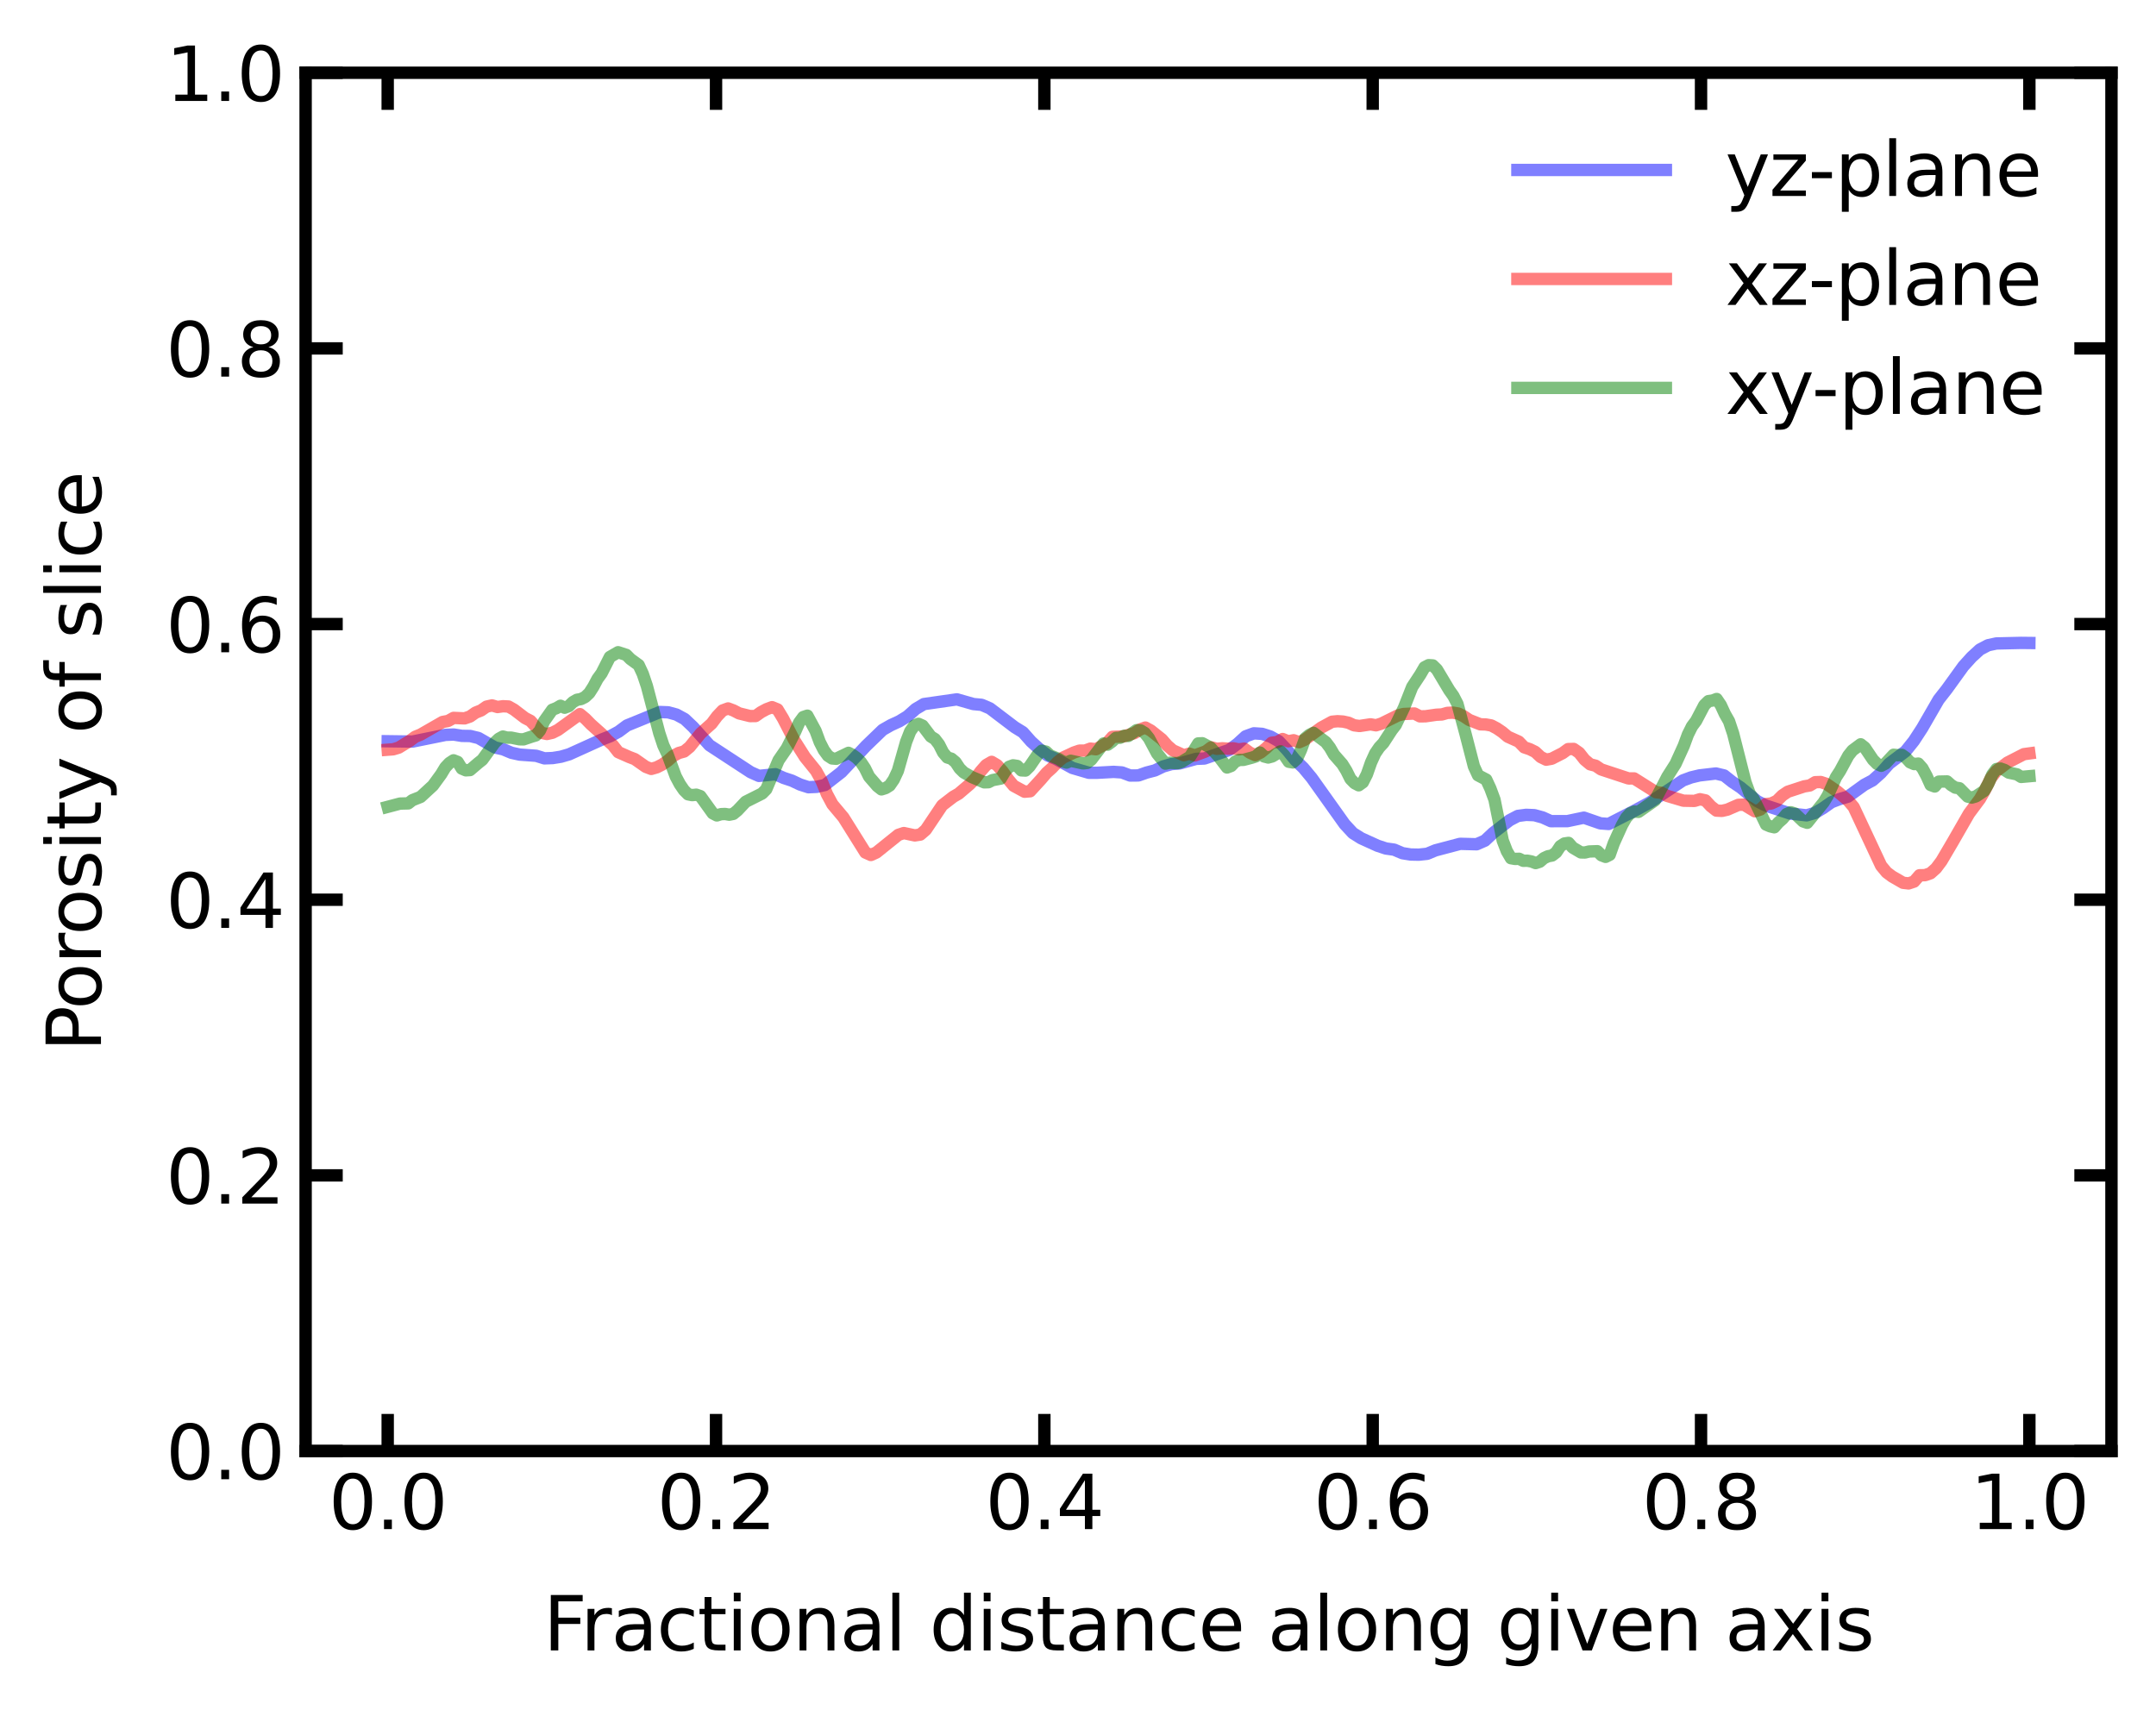 <?xml version="1.0" encoding="utf-8" standalone="no"?>
<!DOCTYPE svg PUBLIC "-//W3C//DTD SVG 1.1//EN"
  "http://www.w3.org/Graphics/SVG/1.1/DTD/svg11.dtd">
<svg xmlns:xlink="http://www.w3.org/1999/xlink" width="348.48pt" height="276.48pt" viewBox="0 0 348.48 276.48" xmlns="http://www.w3.org/2000/svg" version="1.1">
 <defs>
  <style type="text/css">*{stroke-linejoin: round; stroke-linecap: butt}</style>
 </defs>
 <g id="figure_1">
  <g id="patch_1">
   <path d="M 0 276.48 
L 348.48 276.48 
L 348.48 0 
L 0 0 
z
" style="fill: #ffffff"/>
  </g>
  <g id="axes_1">
   <g id="patch_2">
    <path d="M 49.398 234.553 
L 341.28 234.553 
L 341.28 11.759 
L 49.398 11.759 
z
" style="fill: #ffffff"/>
   </g>
   <g id="matplotlib.axis_1">
    <g id="xtick_1">
     <g id="line2d_1">
      <defs>
       <path id="mc9dfea8b79" d="M 0 0 
L 0 -6 
" style="stroke: #000000; stroke-width: 2"/>
      </defs>
      <g>
       <use xlink:href="#mc9dfea8b79" x="62.665" y="234.553" style="fill: #ffffff; stroke: #000000; stroke-width: 2"/>
      </g>
     </g>
     <g id="line2d_2">
      <defs>
       <path id="m2a7baaa7a2" d="M 0 0 
L 0 6 
" style="stroke: #000000; stroke-width: 2"/>
      </defs>
      <g>
       <use xlink:href="#m2a7baaa7a2" x="62.665" y="11.759" style="fill: #ffffff; stroke: #000000; stroke-width: 2"/>
      </g>
     </g>
     <g id="text_1">
      <!-- 0.0 -->
      <g transform="translate(53.123 247.171)scale(0.12 -0.12)">
       <defs>
        <path id="DejaVuSans-30" d="M 2034 4250 
Q 1547 4250 1301 3770 
Q 1056 3291 1056 2328 
Q 1056 1369 1301 889 
Q 1547 409 2034 409 
Q 2525 409 2770 889 
Q 3016 1369 3016 2328 
Q 3016 3291 2770 3770 
Q 2525 4250 2034 4250 
z
M 2034 4750 
Q 2819 4750 3233 4129 
Q 3647 3509 3647 2328 
Q 3647 1150 3233 529 
Q 2819 -91 2034 -91 
Q 1250 -91 836 529 
Q 422 1150 422 2328 
Q 422 3509 836 4129 
Q 1250 4750 2034 4750 
z
" transform="scale(0.016)"/>
        <path id="DejaVuSans-2e" d="M 684 794 
L 1344 794 
L 1344 0 
L 684 0 
L 684 794 
z
" transform="scale(0.016)"/>
       </defs>
       <use xlink:href="#DejaVuSans-30"/>
       <use xlink:href="#DejaVuSans-2e" x="63.623"/>
       <use xlink:href="#DejaVuSans-30" x="95.41"/>
      </g>
     </g>
    </g>
    <g id="xtick_2">
     <g id="line2d_3">
      <g>
       <use xlink:href="#mc9dfea8b79" x="115.734" y="234.553" style="fill: #ffffff; stroke: #000000; stroke-width: 2"/>
      </g>
     </g>
     <g id="line2d_4">
      <g>
       <use xlink:href="#m2a7baaa7a2" x="115.734" y="11.759" style="fill: #ffffff; stroke: #000000; stroke-width: 2"/>
      </g>
     </g>
     <g id="text_2">
      <!-- 0.2 -->
      <g transform="translate(106.193 247.171)scale(0.12 -0.12)">
       <defs>
        <path id="DejaVuSans-32" d="M 1228 531 
L 3431 531 
L 3431 0 
L 469 0 
L 469 531 
Q 828 903 1448 1529 
Q 2069 2156 2228 2338 
Q 2531 2678 2651 2914 
Q 2772 3150 2772 3378 
Q 2772 3750 2511 3984 
Q 2250 4219 1831 4219 
Q 1534 4219 1204 4116 
Q 875 4013 500 3803 
L 500 4441 
Q 881 4594 1212 4672 
Q 1544 4750 1819 4750 
Q 2544 4750 2975 4387 
Q 3406 4025 3406 3419 
Q 3406 3131 3298 2873 
Q 3191 2616 2906 2266 
Q 2828 2175 2409 1742 
Q 1991 1309 1228 531 
z
" transform="scale(0.016)"/>
       </defs>
       <use xlink:href="#DejaVuSans-30"/>
       <use xlink:href="#DejaVuSans-2e" x="63.623"/>
       <use xlink:href="#DejaVuSans-32" x="95.41"/>
      </g>
     </g>
    </g>
    <g id="xtick_3">
     <g id="line2d_5">
      <g>
       <use xlink:href="#mc9dfea8b79" x="168.804" y="234.553" style="fill: #ffffff; stroke: #000000; stroke-width: 2"/>
      </g>
     </g>
     <g id="line2d_6">
      <g>
       <use xlink:href="#m2a7baaa7a2" x="168.804" y="11.759" style="fill: #ffffff; stroke: #000000; stroke-width: 2"/>
      </g>
     </g>
     <g id="text_3">
      <!-- 0.4 -->
      <g transform="translate(159.262 247.171)scale(0.12 -0.12)">
       <defs>
        <path id="DejaVuSans-34" d="M 2419 4116 
L 825 1625 
L 2419 1625 
L 2419 4116 
z
M 2253 4666 
L 3047 4666 
L 3047 1625 
L 3713 1625 
L 3713 1100 
L 3047 1100 
L 3047 0 
L 2419 0 
L 2419 1100 
L 313 1100 
L 313 1709 
L 2253 4666 
z
" transform="scale(0.016)"/>
       </defs>
       <use xlink:href="#DejaVuSans-30"/>
       <use xlink:href="#DejaVuSans-2e" x="63.623"/>
       <use xlink:href="#DejaVuSans-34" x="95.41"/>
      </g>
     </g>
    </g>
    <g id="xtick_4">
     <g id="line2d_7">
      <g>
       <use xlink:href="#mc9dfea8b79" x="221.874" y="234.553" style="fill: #ffffff; stroke: #000000; stroke-width: 2"/>
      </g>
     </g>
     <g id="line2d_8">
      <g>
       <use xlink:href="#m2a7baaa7a2" x="221.874" y="11.759" style="fill: #ffffff; stroke: #000000; stroke-width: 2"/>
      </g>
     </g>
     <g id="text_4">
      <!-- 0.6 -->
      <g transform="translate(212.332 247.171)scale(0.12 -0.12)">
       <defs>
        <path id="DejaVuSans-36" d="M 2113 2584 
Q 1688 2584 1439 2293 
Q 1191 2003 1191 1497 
Q 1191 994 1439 701 
Q 1688 409 2113 409 
Q 2538 409 2786 701 
Q 3034 994 3034 1497 
Q 3034 2003 2786 2293 
Q 2538 2584 2113 2584 
z
M 3366 4563 
L 3366 3988 
Q 3128 4100 2886 4159 
Q 2644 4219 2406 4219 
Q 1781 4219 1451 3797 
Q 1122 3375 1075 2522 
Q 1259 2794 1537 2939 
Q 1816 3084 2150 3084 
Q 2853 3084 3261 2657 
Q 3669 2231 3669 1497 
Q 3669 778 3244 343 
Q 2819 -91 2113 -91 
Q 1303 -91 875 529 
Q 447 1150 447 2328 
Q 447 3434 972 4092 
Q 1497 4750 2381 4750 
Q 2619 4750 2861 4703 
Q 3103 4656 3366 4563 
z
" transform="scale(0.016)"/>
       </defs>
       <use xlink:href="#DejaVuSans-30"/>
       <use xlink:href="#DejaVuSans-2e" x="63.623"/>
       <use xlink:href="#DejaVuSans-36" x="95.41"/>
      </g>
     </g>
    </g>
    <g id="xtick_5">
     <g id="line2d_9">
      <g>
       <use xlink:href="#mc9dfea8b79" x="274.943" y="234.553" style="fill: #ffffff; stroke: #000000; stroke-width: 2"/>
      </g>
     </g>
     <g id="line2d_10">
      <g>
       <use xlink:href="#m2a7baaa7a2" x="274.943" y="11.759" style="fill: #ffffff; stroke: #000000; stroke-width: 2"/>
      </g>
     </g>
     <g id="text_5">
      <!-- 0.8 -->
      <g transform="translate(265.401 247.171)scale(0.12 -0.12)">
       <defs>
        <path id="DejaVuSans-38" d="M 2034 2216 
Q 1584 2216 1326 1975 
Q 1069 1734 1069 1313 
Q 1069 891 1326 650 
Q 1584 409 2034 409 
Q 2484 409 2743 651 
Q 3003 894 3003 1313 
Q 3003 1734 2745 1975 
Q 2488 2216 2034 2216 
z
M 1403 2484 
Q 997 2584 770 2862 
Q 544 3141 544 3541 
Q 544 4100 942 4425 
Q 1341 4750 2034 4750 
Q 2731 4750 3128 4425 
Q 3525 4100 3525 3541 
Q 3525 3141 3298 2862 
Q 3072 2584 2669 2484 
Q 3125 2378 3379 2068 
Q 3634 1759 3634 1313 
Q 3634 634 3220 271 
Q 2806 -91 2034 -91 
Q 1263 -91 848 271 
Q 434 634 434 1313 
Q 434 1759 690 2068 
Q 947 2378 1403 2484 
z
M 1172 3481 
Q 1172 3119 1398 2916 
Q 1625 2713 2034 2713 
Q 2441 2713 2670 2916 
Q 2900 3119 2900 3481 
Q 2900 3844 2670 4047 
Q 2441 4250 2034 4250 
Q 1625 4250 1398 4047 
Q 1172 3844 1172 3481 
z
" transform="scale(0.016)"/>
       </defs>
       <use xlink:href="#DejaVuSans-30"/>
       <use xlink:href="#DejaVuSans-2e" x="63.623"/>
       <use xlink:href="#DejaVuSans-38" x="95.41"/>
      </g>
     </g>
    </g>
    <g id="xtick_6">
     <g id="line2d_11">
      <g>
       <use xlink:href="#mc9dfea8b79" x="328.013" y="234.553" style="fill: #ffffff; stroke: #000000; stroke-width: 2"/>
      </g>
     </g>
     <g id="line2d_12">
      <g>
       <use xlink:href="#m2a7baaa7a2" x="328.013" y="11.759" style="fill: #ffffff; stroke: #000000; stroke-width: 2"/>
      </g>
     </g>
     <g id="text_6">
      <!-- 1.0 -->
      <g transform="translate(318.471 247.171)scale(0.12 -0.12)">
       <defs>
        <path id="DejaVuSans-31" d="M 794 531 
L 1825 531 
L 1825 4091 
L 703 3866 
L 703 4441 
L 1819 4666 
L 2450 4666 
L 2450 531 
L 3481 531 
L 3481 0 
L 794 0 
L 794 531 
z
" transform="scale(0.016)"/>
       </defs>
       <use xlink:href="#DejaVuSans-31"/>
       <use xlink:href="#DejaVuSans-2e" x="63.623"/>
       <use xlink:href="#DejaVuSans-30" x="95.41"/>
      </g>
     </g>
    </g>
    <g id="text_7">
     <!-- Fractional distance along given axis -->
     <g transform="translate(87.823 266.784)scale(0.12 -0.12)">
      <defs>
       <path id="DejaVuSans-46" d="M 628 4666 
L 3309 4666 
L 3309 4134 
L 1259 4134 
L 1259 2759 
L 3109 2759 
L 3109 2228 
L 1259 2228 
L 1259 0 
L 628 0 
L 628 4666 
z
" transform="scale(0.016)"/>
       <path id="DejaVuSans-72" d="M 2631 2963 
Q 2534 3019 2420 3045 
Q 2306 3072 2169 3072 
Q 1681 3072 1420 2755 
Q 1159 2438 1159 1844 
L 1159 0 
L 581 0 
L 581 3500 
L 1159 3500 
L 1159 2956 
Q 1341 3275 1631 3429 
Q 1922 3584 2338 3584 
Q 2397 3584 2469 3576 
Q 2541 3569 2628 3553 
L 2631 2963 
z
" transform="scale(0.016)"/>
       <path id="DejaVuSans-61" d="M 2194 1759 
Q 1497 1759 1228 1600 
Q 959 1441 959 1056 
Q 959 750 1161 570 
Q 1363 391 1709 391 
Q 2188 391 2477 730 
Q 2766 1069 2766 1631 
L 2766 1759 
L 2194 1759 
z
M 3341 1997 
L 3341 0 
L 2766 0 
L 2766 531 
Q 2569 213 2275 61 
Q 1981 -91 1556 -91 
Q 1019 -91 701 211 
Q 384 513 384 1019 
Q 384 1609 779 1909 
Q 1175 2209 1959 2209 
L 2766 2209 
L 2766 2266 
Q 2766 2663 2505 2880 
Q 2244 3097 1772 3097 
Q 1472 3097 1187 3025 
Q 903 2953 641 2809 
L 641 3341 
Q 956 3463 1253 3523 
Q 1550 3584 1831 3584 
Q 2591 3584 2966 3190 
Q 3341 2797 3341 1997 
z
" transform="scale(0.016)"/>
       <path id="DejaVuSans-63" d="M 3122 3366 
L 3122 2828 
Q 2878 2963 2633 3030 
Q 2388 3097 2138 3097 
Q 1578 3097 1268 2742 
Q 959 2388 959 1747 
Q 959 1106 1268 751 
Q 1578 397 2138 397 
Q 2388 397 2633 464 
Q 2878 531 3122 666 
L 3122 134 
Q 2881 22 2623 -34 
Q 2366 -91 2075 -91 
Q 1284 -91 818 406 
Q 353 903 353 1747 
Q 353 2603 823 3093 
Q 1294 3584 2113 3584 
Q 2378 3584 2631 3529 
Q 2884 3475 3122 3366 
z
" transform="scale(0.016)"/>
       <path id="DejaVuSans-74" d="M 1172 4494 
L 1172 3500 
L 2356 3500 
L 2356 3053 
L 1172 3053 
L 1172 1153 
Q 1172 725 1289 603 
Q 1406 481 1766 481 
L 2356 481 
L 2356 0 
L 1766 0 
Q 1100 0 847 248 
Q 594 497 594 1153 
L 594 3053 
L 172 3053 
L 172 3500 
L 594 3500 
L 594 4494 
L 1172 4494 
z
" transform="scale(0.016)"/>
       <path id="DejaVuSans-69" d="M 603 3500 
L 1178 3500 
L 1178 0 
L 603 0 
L 603 3500 
z
M 603 4863 
L 1178 4863 
L 1178 4134 
L 603 4134 
L 603 4863 
z
" transform="scale(0.016)"/>
       <path id="DejaVuSans-6f" d="M 1959 3097 
Q 1497 3097 1228 2736 
Q 959 2375 959 1747 
Q 959 1119 1226 758 
Q 1494 397 1959 397 
Q 2419 397 2687 759 
Q 2956 1122 2956 1747 
Q 2956 2369 2687 2733 
Q 2419 3097 1959 3097 
z
M 1959 3584 
Q 2709 3584 3137 3096 
Q 3566 2609 3566 1747 
Q 3566 888 3137 398 
Q 2709 -91 1959 -91 
Q 1206 -91 779 398 
Q 353 888 353 1747 
Q 353 2609 779 3096 
Q 1206 3584 1959 3584 
z
" transform="scale(0.016)"/>
       <path id="DejaVuSans-6e" d="M 3513 2113 
L 3513 0 
L 2938 0 
L 2938 2094 
Q 2938 2591 2744 2837 
Q 2550 3084 2163 3084 
Q 1697 3084 1428 2787 
Q 1159 2491 1159 1978 
L 1159 0 
L 581 0 
L 581 3500 
L 1159 3500 
L 1159 2956 
Q 1366 3272 1645 3428 
Q 1925 3584 2291 3584 
Q 2894 3584 3203 3211 
Q 3513 2838 3513 2113 
z
" transform="scale(0.016)"/>
       <path id="DejaVuSans-6c" d="M 603 4863 
L 1178 4863 
L 1178 0 
L 603 0 
L 603 4863 
z
" transform="scale(0.016)"/>
       <path id="DejaVuSans-20" transform="scale(0.016)"/>
       <path id="DejaVuSans-64" d="M 2906 2969 
L 2906 4863 
L 3481 4863 
L 3481 0 
L 2906 0 
L 2906 525 
Q 2725 213 2448 61 
Q 2172 -91 1784 -91 
Q 1150 -91 751 415 
Q 353 922 353 1747 
Q 353 2572 751 3078 
Q 1150 3584 1784 3584 
Q 2172 3584 2448 3432 
Q 2725 3281 2906 2969 
z
M 947 1747 
Q 947 1113 1208 752 
Q 1469 391 1925 391 
Q 2381 391 2643 752 
Q 2906 1113 2906 1747 
Q 2906 2381 2643 2742 
Q 2381 3103 1925 3103 
Q 1469 3103 1208 2742 
Q 947 2381 947 1747 
z
" transform="scale(0.016)"/>
       <path id="DejaVuSans-73" d="M 2834 3397 
L 2834 2853 
Q 2591 2978 2328 3040 
Q 2066 3103 1784 3103 
Q 1356 3103 1142 2972 
Q 928 2841 928 2578 
Q 928 2378 1081 2264 
Q 1234 2150 1697 2047 
L 1894 2003 
Q 2506 1872 2764 1633 
Q 3022 1394 3022 966 
Q 3022 478 2636 193 
Q 2250 -91 1575 -91 
Q 1294 -91 989 -36 
Q 684 19 347 128 
L 347 722 
Q 666 556 975 473 
Q 1284 391 1588 391 
Q 1994 391 2212 530 
Q 2431 669 2431 922 
Q 2431 1156 2273 1281 
Q 2116 1406 1581 1522 
L 1381 1569 
Q 847 1681 609 1914 
Q 372 2147 372 2553 
Q 372 3047 722 3315 
Q 1072 3584 1716 3584 
Q 2034 3584 2315 3537 
Q 2597 3491 2834 3397 
z
" transform="scale(0.016)"/>
       <path id="DejaVuSans-65" d="M 3597 1894 
L 3597 1613 
L 953 1613 
Q 991 1019 1311 708 
Q 1631 397 2203 397 
Q 2534 397 2845 478 
Q 3156 559 3463 722 
L 3463 178 
Q 3153 47 2828 -22 
Q 2503 -91 2169 -91 
Q 1331 -91 842 396 
Q 353 884 353 1716 
Q 353 2575 817 3079 
Q 1281 3584 2069 3584 
Q 2775 3584 3186 3129 
Q 3597 2675 3597 1894 
z
M 3022 2063 
Q 3016 2534 2758 2815 
Q 2500 3097 2075 3097 
Q 1594 3097 1305 2825 
Q 1016 2553 972 2059 
L 3022 2063 
z
" transform="scale(0.016)"/>
       <path id="DejaVuSans-67" d="M 2906 1791 
Q 2906 2416 2648 2759 
Q 2391 3103 1925 3103 
Q 1463 3103 1205 2759 
Q 947 2416 947 1791 
Q 947 1169 1205 825 
Q 1463 481 1925 481 
Q 2391 481 2648 825 
Q 2906 1169 2906 1791 
z
M 3481 434 
Q 3481 -459 3084 -895 
Q 2688 -1331 1869 -1331 
Q 1566 -1331 1297 -1286 
Q 1028 -1241 775 -1147 
L 775 -588 
Q 1028 -725 1275 -790 
Q 1522 -856 1778 -856 
Q 2344 -856 2625 -561 
Q 2906 -266 2906 331 
L 2906 616 
Q 2728 306 2450 153 
Q 2172 0 1784 0 
Q 1141 0 747 490 
Q 353 981 353 1791 
Q 353 2603 747 3093 
Q 1141 3584 1784 3584 
Q 2172 3584 2450 3431 
Q 2728 3278 2906 2969 
L 2906 3500 
L 3481 3500 
L 3481 434 
z
" transform="scale(0.016)"/>
       <path id="DejaVuSans-76" d="M 191 3500 
L 800 3500 
L 1894 563 
L 2988 3500 
L 3597 3500 
L 2284 0 
L 1503 0 
L 191 3500 
z
" transform="scale(0.016)"/>
       <path id="DejaVuSans-78" d="M 3513 3500 
L 2247 1797 
L 3578 0 
L 2900 0 
L 1881 1375 
L 863 0 
L 184 0 
L 1544 1831 
L 300 3500 
L 978 3500 
L 1906 2253 
L 2834 3500 
L 3513 3500 
z
" transform="scale(0.016)"/>
      </defs>
      <use xlink:href="#DejaVuSans-46"/>
      <use xlink:href="#DejaVuSans-72" x="50.27"/>
      <use xlink:href="#DejaVuSans-61" x="91.383"/>
      <use xlink:href="#DejaVuSans-63" x="152.662"/>
      <use xlink:href="#DejaVuSans-74" x="207.643"/>
      <use xlink:href="#DejaVuSans-69" x="246.852"/>
      <use xlink:href="#DejaVuSans-6f" x="274.635"/>
      <use xlink:href="#DejaVuSans-6e" x="335.816"/>
      <use xlink:href="#DejaVuSans-61" x="399.195"/>
      <use xlink:href="#DejaVuSans-6c" x="460.475"/>
      <use xlink:href="#DejaVuSans-20" x="488.258"/>
      <use xlink:href="#DejaVuSans-64" x="520.045"/>
      <use xlink:href="#DejaVuSans-69" x="583.521"/>
      <use xlink:href="#DejaVuSans-73" x="611.305"/>
      <use xlink:href="#DejaVuSans-74" x="663.404"/>
      <use xlink:href="#DejaVuSans-61" x="702.613"/>
      <use xlink:href="#DejaVuSans-6e" x="763.893"/>
      <use xlink:href="#DejaVuSans-63" x="827.271"/>
      <use xlink:href="#DejaVuSans-65" x="882.252"/>
      <use xlink:href="#DejaVuSans-20" x="943.775"/>
      <use xlink:href="#DejaVuSans-61" x="975.562"/>
      <use xlink:href="#DejaVuSans-6c" x="1036.842"/>
      <use xlink:href="#DejaVuSans-6f" x="1064.625"/>
      <use xlink:href="#DejaVuSans-6e" x="1125.807"/>
      <use xlink:href="#DejaVuSans-67" x="1189.186"/>
      <use xlink:href="#DejaVuSans-20" x="1252.662"/>
      <use xlink:href="#DejaVuSans-67" x="1284.449"/>
      <use xlink:href="#DejaVuSans-69" x="1347.926"/>
      <use xlink:href="#DejaVuSans-76" x="1375.709"/>
      <use xlink:href="#DejaVuSans-65" x="1434.889"/>
      <use xlink:href="#DejaVuSans-6e" x="1496.412"/>
      <use xlink:href="#DejaVuSans-20" x="1559.791"/>
      <use xlink:href="#DejaVuSans-61" x="1591.578"/>
      <use xlink:href="#DejaVuSans-78" x="1652.857"/>
      <use xlink:href="#DejaVuSans-69" x="1712.037"/>
      <use xlink:href="#DejaVuSans-73" x="1739.82"/>
     </g>
    </g>
   </g>
   <g id="matplotlib.axis_2">
    <g id="ytick_1">
     <g id="line2d_13">
      <defs>
       <path id="m72d5242a44" d="M 0 0 
L 6 0 
" style="stroke: #000000; stroke-width: 2"/>
      </defs>
      <g>
       <use xlink:href="#m72d5242a44" x="49.398" y="234.553" style="fill: #ffffff; stroke: #000000; stroke-width: 2"/>
      </g>
     </g>
     <g id="line2d_14">
      <defs>
       <path id="m75640b93e0" d="M 0 0 
L -6 0 
" style="stroke: #000000; stroke-width: 2"/>
      </defs>
      <g>
       <use xlink:href="#m75640b93e0" x="341.28" y="234.553" style="fill: #ffffff; stroke: #000000; stroke-width: 2"/>
      </g>
     </g>
     <g id="text_8">
      <!-- 0.0 -->
      <g transform="translate(26.814 239.112)scale(0.12 -0.12)">
       <use xlink:href="#DejaVuSans-30"/>
       <use xlink:href="#DejaVuSans-2e" x="63.623"/>
       <use xlink:href="#DejaVuSans-30" x="95.41"/>
      </g>
     </g>
    </g>
    <g id="ytick_2">
     <g id="line2d_15">
      <g>
       <use xlink:href="#m72d5242a44" x="49.398" y="189.994" style="fill: #ffffff; stroke: #000000; stroke-width: 2"/>
      </g>
     </g>
     <g id="line2d_16">
      <g>
       <use xlink:href="#m75640b93e0" x="341.28" y="189.994" style="fill: #ffffff; stroke: #000000; stroke-width: 2"/>
      </g>
     </g>
     <g id="text_9">
      <!-- 0.2 -->
      <g transform="translate(26.814 194.553)scale(0.12 -0.12)">
       <use xlink:href="#DejaVuSans-30"/>
       <use xlink:href="#DejaVuSans-2e" x="63.623"/>
       <use xlink:href="#DejaVuSans-32" x="95.41"/>
      </g>
     </g>
    </g>
    <g id="ytick_3">
     <g id="line2d_17">
      <g>
       <use xlink:href="#m72d5242a44" x="49.398" y="145.435" style="fill: #ffffff; stroke: #000000; stroke-width: 2"/>
      </g>
     </g>
     <g id="line2d_18">
      <g>
       <use xlink:href="#m75640b93e0" x="341.28" y="145.435" style="fill: #ffffff; stroke: #000000; stroke-width: 2"/>
      </g>
     </g>
     <g id="text_10">
      <!-- 0.4 -->
      <g transform="translate(26.814 149.994)scale(0.12 -0.12)">
       <use xlink:href="#DejaVuSans-30"/>
       <use xlink:href="#DejaVuSans-2e" x="63.623"/>
       <use xlink:href="#DejaVuSans-34" x="95.41"/>
      </g>
     </g>
    </g>
    <g id="ytick_4">
     <g id="line2d_19">
      <g>
       <use xlink:href="#m72d5242a44" x="49.398" y="100.876" style="fill: #ffffff; stroke: #000000; stroke-width: 2"/>
      </g>
     </g>
     <g id="line2d_20">
      <g>
       <use xlink:href="#m75640b93e0" x="341.28" y="100.876" style="fill: #ffffff; stroke: #000000; stroke-width: 2"/>
      </g>
     </g>
     <g id="text_11">
      <!-- 0.6 -->
      <g transform="translate(26.814 105.436)scale(0.12 -0.12)">
       <use xlink:href="#DejaVuSans-30"/>
       <use xlink:href="#DejaVuSans-2e" x="63.623"/>
       <use xlink:href="#DejaVuSans-36" x="95.41"/>
      </g>
     </g>
    </g>
    <g id="ytick_5">
     <g id="line2d_21">
      <g>
       <use xlink:href="#m72d5242a44" x="49.398" y="56.318" style="fill: #ffffff; stroke: #000000; stroke-width: 2"/>
      </g>
     </g>
     <g id="line2d_22">
      <g>
       <use xlink:href="#m75640b93e0" x="341.28" y="56.318" style="fill: #ffffff; stroke: #000000; stroke-width: 2"/>
      </g>
     </g>
     <g id="text_12">
      <!-- 0.8 -->
      <g transform="translate(26.814 60.877)scale(0.12 -0.12)">
       <use xlink:href="#DejaVuSans-30"/>
       <use xlink:href="#DejaVuSans-2e" x="63.623"/>
       <use xlink:href="#DejaVuSans-38" x="95.41"/>
      </g>
     </g>
    </g>
    <g id="ytick_6">
     <g id="line2d_23">
      <g>
       <use xlink:href="#m72d5242a44" x="49.398" y="11.759" style="fill: #ffffff; stroke: #000000; stroke-width: 2"/>
      </g>
     </g>
     <g id="line2d_24">
      <g>
       <use xlink:href="#m75640b93e0" x="341.28" y="11.759" style="fill: #ffffff; stroke: #000000; stroke-width: 2"/>
      </g>
     </g>
     <g id="text_13">
      <!-- 1.0 -->
      <g transform="translate(26.814 16.318)scale(0.12 -0.12)">
       <use xlink:href="#DejaVuSans-31"/>
       <use xlink:href="#DejaVuSans-2e" x="63.623"/>
       <use xlink:href="#DejaVuSans-30" x="95.41"/>
      </g>
     </g>
    </g>
    <g id="text_14">
     <!-- Porosity of slice -->
     <g transform="translate(16.318 169.974)rotate(-90)scale(0.12 -0.12)">
      <defs>
       <path id="DejaVuSans-50" d="M 1259 4147 
L 1259 2394 
L 2053 2394 
Q 2494 2394 2734 2622 
Q 2975 2850 2975 3272 
Q 2975 3691 2734 3919 
Q 2494 4147 2053 4147 
L 1259 4147 
z
M 628 4666 
L 2053 4666 
Q 2838 4666 3239 4311 
Q 3641 3956 3641 3272 
Q 3641 2581 3239 2228 
Q 2838 1875 2053 1875 
L 1259 1875 
L 1259 0 
L 628 0 
L 628 4666 
z
" transform="scale(0.016)"/>
       <path id="DejaVuSans-79" d="M 2059 -325 
Q 1816 -950 1584 -1140 
Q 1353 -1331 966 -1331 
L 506 -1331 
L 506 -850 
L 844 -850 
Q 1081 -850 1212 -737 
Q 1344 -625 1503 -206 
L 1606 56 
L 191 3500 
L 800 3500 
L 1894 763 
L 2988 3500 
L 3597 3500 
L 2059 -325 
z
" transform="scale(0.016)"/>
       <path id="DejaVuSans-66" d="M 2375 4863 
L 2375 4384 
L 1825 4384 
Q 1516 4384 1395 4259 
Q 1275 4134 1275 3809 
L 1275 3500 
L 2222 3500 
L 2222 3053 
L 1275 3053 
L 1275 0 
L 697 0 
L 697 3053 
L 147 3053 
L 147 3500 
L 697 3500 
L 697 3744 
Q 697 4328 969 4595 
Q 1241 4863 1831 4863 
L 2375 4863 
z
" transform="scale(0.016)"/>
      </defs>
      <use xlink:href="#DejaVuSans-50"/>
      <use xlink:href="#DejaVuSans-6f" x="56.678"/>
      <use xlink:href="#DejaVuSans-72" x="117.859"/>
      <use xlink:href="#DejaVuSans-6f" x="156.723"/>
      <use xlink:href="#DejaVuSans-73" x="217.904"/>
      <use xlink:href="#DejaVuSans-69" x="270.004"/>
      <use xlink:href="#DejaVuSans-74" x="297.787"/>
      <use xlink:href="#DejaVuSans-79" x="336.996"/>
      <use xlink:href="#DejaVuSans-20" x="396.176"/>
      <use xlink:href="#DejaVuSans-6f" x="427.963"/>
      <use xlink:href="#DejaVuSans-66" x="489.145"/>
      <use xlink:href="#DejaVuSans-20" x="524.35"/>
      <use xlink:href="#DejaVuSans-73" x="556.137"/>
      <use xlink:href="#DejaVuSans-6c" x="608.236"/>
      <use xlink:href="#DejaVuSans-69" x="636.02"/>
      <use xlink:href="#DejaVuSans-63" x="663.803"/>
      <use xlink:href="#DejaVuSans-65" x="718.783"/>
     </g>
    </g>
   </g>
   <g id="line2d_25">
    <path d="M 62.665 119.819 
L 66.665 119.873 
L 71.999 118.791 
L 73.332 118.735 
L 74.666 118.952 
L 75.999 118.971 
L 77.332 119.294 
L 79.999 120.828 
L 81.333 121.123 
L 82.666 121.683 
L 83.999 121.977 
L 86.666 122.17 
L 88 122.586 
L 89.333 122.536 
L 90.666 122.32 
L 92 121.93 
L 97.333 119.515 
L 98.667 118.993 
L 100 118.264 
L 101.334 117.27 
L 106.667 115.093 
L 108.001 115.143 
L 109.334 115.507 
L 110.667 116.231 
L 112.001 117.491 
L 114.668 120.462 
L 121.335 124.825 
L 122.668 125.421 
L 125.335 125.15 
L 126.668 125.749 
L 128.002 126.191 
L 129.335 126.821 
L 130.669 127.25 
L 132.002 127.192 
L 133.335 126.891 
L 136.002 124.812 
L 140.002 120.549 
L 142.669 117.978 
L 144.003 117.218 
L 145.336 116.606 
L 146.669 115.794 
L 148.003 114.604 
L 149.336 113.811 
L 154.67 113.048 
L 157.337 113.808 
L 158.67 113.934 
L 160.004 114.508 
L 164.004 117.545 
L 165.337 118.366 
L 166.671 119.873 
L 168.004 121.08 
L 169.337 122.112 
L 170.671 122.68 
L 173.338 124.138 
L 176.004 124.921 
L 177.338 124.916 
L 180.005 124.771 
L 181.338 124.86 
L 182.671 125.361 
L 184.005 125.347 
L 185.338 124.881 
L 186.672 124.535 
L 188.005 123.895 
L 189.338 123.514 
L 190.672 123.405 
L 193.339 122.664 
L 194.672 122.612 
L 198.672 121.223 
L 200.006 120.241 
L 201.339 119.023 
L 202.672 118.538 
L 204.006 118.626 
L 205.339 119.053 
L 206.673 119.803 
L 208.006 121.216 
L 209.34 122.844 
L 210.673 124.132 
L 212.006 125.735 
L 217.34 133.228 
L 218.673 134.667 
L 220.007 135.504 
L 222.674 136.715 
L 224.007 137.155 
L 225.34 137.344 
L 226.674 137.914 
L 228.007 138.127 
L 229.341 138.155 
L 230.674 138.012 
L 232.007 137.459 
L 236.008 136.401 
L 238.674 136.471 
L 240.008 135.888 
L 241.341 134.639 
L 244.008 132.587 
L 245.341 131.889 
L 246.675 131.715 
L 248.008 131.77 
L 249.342 132.136 
L 250.675 132.738 
L 253.342 132.732 
L 256.009 132.171 
L 258.676 133.092 
L 260.009 133.191 
L 264.009 131.147 
L 266.676 129.706 
L 272.01 126.154 
L 273.343 125.662 
L 274.676 125.343 
L 277.343 125.031 
L 278.677 125.35 
L 280.01 126.405 
L 281.343 127.294 
L 284.01 129.498 
L 285.344 130.187 
L 289.344 131.505 
L 292.011 131.796 
L 293.344 131.414 
L 294.677 130.621 
L 296.011 129.678 
L 297.344 129.166 
L 298.678 128.779 
L 301.344 126.854 
L 302.678 126.143 
L 304.011 124.951 
L 305.345 123.444 
L 308.012 121.429 
L 309.345 119.762 
L 310.678 117.716 
L 313.345 113.097 
L 314.679 111.392 
L 317.345 107.696 
L 318.679 106.22 
L 320.012 104.996 
L 321.346 104.296 
L 322.679 104.012 
L 326.679 103.921 
L 328.013 103.936 
L 328.013 103.936 
" clip-path="url(#p95ac5d06c4)" style="fill: none; stroke: #0000ff; stroke-opacity: 0.5; stroke-width: 2; stroke-linecap: square"/>
   </g>
   <g id="line2d_26">
    <path d="M 62.665 121.187 
L 63.552 121.12 
L 64.44 120.855 
L 66.215 119.769 
L 67.102 119.104 
L 67.99 118.742 
L 71.539 116.703 
L 72.427 116.539 
L 73.314 116.046 
L 75.089 116.124 
L 75.977 115.818 
L 76.864 115.194 
L 77.752 114.84 
L 78.639 114.225 
L 79.526 114.027 
L 80.414 114.286 
L 81.301 114.16 
L 82.189 114.205 
L 83.076 114.706 
L 84.851 116.06 
L 85.739 116.522 
L 87.514 118.458 
L 88.401 118.644 
L 89.288 118.446 
L 90.176 117.998 
L 93.726 115.436 
L 94.613 116.174 
L 95.501 117.079 
L 97.275 118.666 
L 98.163 119.655 
L 99.05 120.454 
L 99.938 121.585 
L 101.713 122.37 
L 102.6 122.71 
L 104.375 123.952 
L 105.263 124.292 
L 106.15 124.036 
L 107.037 123.587 
L 107.925 122.978 
L 108.812 122.198 
L 109.7 121.719 
L 110.587 121.474 
L 111.475 120.744 
L 113.25 118.547 
L 115.024 116.962 
L 115.912 115.773 
L 116.799 114.843 
L 117.687 114.517 
L 118.574 114.851 
L 119.462 115.313 
L 121.237 115.753 
L 122.124 115.742 
L 123.012 115.116 
L 123.899 114.64 
L 124.786 114.311 
L 125.674 114.676 
L 126.561 116.138 
L 128.336 119.588 
L 130.111 122.387 
L 131.886 124.587 
L 132.773 126.175 
L 133.661 128.366 
L 134.548 130.018 
L 136.323 132.137 
L 139.873 137.807 
L 140.761 138.205 
L 141.648 137.807 
L 145.198 134.953 
L 146.085 134.66 
L 147.86 135.039 
L 148.748 134.905 
L 149.635 134.142 
L 152.297 130.171 
L 154.072 128.801 
L 154.96 128.288 
L 156.735 126.773 
L 157.622 125.868 
L 158.51 124.674 
L 159.397 123.665 
L 160.284 123.153 
L 161.172 123.685 
L 162.059 124.696 
L 162.947 125.955 
L 163.834 127.018 
L 165.609 127.979 
L 166.497 127.904 
L 168.272 125.969 
L 169.159 124.93 
L 170.046 124.133 
L 170.934 123.184 
L 171.821 122.468 
L 173.596 121.635 
L 174.484 121.334 
L 175.371 121.329 
L 176.259 121.011 
L 177.146 121.114 
L 178.921 120.115 
L 179.808 119.107 
L 181.583 119.04 
L 183.358 118.505 
L 184.246 117.926 
L 185.133 117.608 
L 186.021 118.096 
L 187.795 119.51 
L 188.683 120.524 
L 189.57 121.29 
L 191.345 122.086 
L 192.233 121.827 
L 193.12 122.114 
L 194.895 121.457 
L 195.782 120.805 
L 196.67 121.042 
L 197.557 120.958 
L 198.445 121.023 
L 199.332 120.958 
L 200.22 121.14 
L 201.107 121.014 
L 201.995 121.66 
L 202.882 122.064 
L 203.77 121.638 
L 204.657 120.922 
L 205.544 120.062 
L 206.432 119.95 
L 207.319 119.463 
L 208.207 119.825 
L 209.094 119.658 
L 209.982 119.981 
L 210.869 119.586 
L 213.531 117.631 
L 215.306 116.664 
L 216.194 116.581 
L 217.081 116.639 
L 217.969 116.831 
L 218.856 117.241 
L 219.744 117.355 
L 221.519 117.085 
L 222.406 117.241 
L 223.293 116.962 
L 225.956 115.645 
L 226.843 115.419 
L 228.618 115.333 
L 229.506 115.795 
L 230.393 115.784 
L 232.168 115.531 
L 233.055 115.489 
L 233.943 115.235 
L 234.83 115.194 
L 235.718 115.341 
L 236.605 115.795 
L 237.493 116.386 
L 239.268 117.082 
L 240.155 117.11 
L 241.042 117.266 
L 241.93 117.734 
L 242.817 118.335 
L 243.705 119.081 
L 245.48 119.881 
L 246.367 120.803 
L 247.255 121.101 
L 248.142 121.538 
L 249.03 122.368 
L 249.917 122.799 
L 250.804 122.641 
L 252.579 121.735 
L 253.467 121.087 
L 254.354 121.062 
L 255.242 121.683 
L 256.129 122.805 
L 257.017 123.546 
L 257.904 123.774 
L 258.791 124.373 
L 263.229 125.835 
L 264.116 125.827 
L 267.666 128.06 
L 268.553 128.155 
L 269.441 128.642 
L 272.103 129.43 
L 273.878 129.464 
L 274.766 129.193 
L 275.653 129.38 
L 276.54 130.335 
L 277.428 131.029 
L 278.315 131.076 
L 279.203 130.873 
L 280.978 130.101 
L 281.865 130.068 
L 283.64 131.14 
L 284.528 130.856 
L 285.415 129.982 
L 286.302 129.879 
L 287.19 129.464 
L 288.077 128.584 
L 288.965 127.982 
L 291.627 127.113 
L 292.515 126.966 
L 293.402 126.439 
L 294.289 126.409 
L 295.177 126.698 
L 296.952 127.924 
L 298.727 129.413 
L 299.614 130.458 
L 304.051 139.938 
L 304.939 141.013 
L 305.826 141.675 
L 307.601 142.7 
L 308.489 142.801 
L 309.376 142.508 
L 310.264 141.481 
L 311.151 141.469 
L 312.039 141.155 
L 312.926 140.364 
L 313.813 139.177 
L 315.588 136.159 
L 318.251 131.522 
L 320.026 129.138 
L 320.913 127.575 
L 321.8 125.762 
L 322.688 124.626 
L 324.463 123.276 
L 327.125 121.908 
L 328.013 121.788 
L 328.013 121.788 
" clip-path="url(#p95ac5d06c4)" style="fill: none; stroke: #ff0000; stroke-opacity: 0.5; stroke-width: 2; stroke-linecap: square"/>
   </g>
   <g id="line2d_27">
    <path d="M 62.665 130.423 
L 64.66 129.895 
L 65.99 129.862 
L 66.655 129.346 
L 67.985 128.818 
L 69.98 126.977 
L 71.31 125.15 
L 71.975 124.047 
L 72.64 123.338 
L 73.305 122.903 
L 73.97 123.163 
L 74.635 124.236 
L 75.3 124.519 
L 75.966 124.478 
L 77.296 123.341 
L 77.961 122.814 
L 79.956 120.059 
L 80.621 119.424 
L 81.286 119.06 
L 81.951 119.235 
L 82.616 119.235 
L 83.946 119.502 
L 84.611 119.517 
L 85.941 119.068 
L 86.606 118.871 
L 87.271 118.08 
L 87.936 116.606 
L 89.266 114.727 
L 89.931 114.471 
L 90.596 114.084 
L 91.261 114.4 
L 91.926 114.147 
L 92.591 113.498 
L 93.256 113.115 
L 93.921 112.996 
L 94.586 112.658 
L 95.251 112.027 
L 95.916 110.988 
L 96.582 109.736 
L 97.247 108.819 
L 98.577 106.197 
L 99.907 105.429 
L 101.237 105.863 
L 101.902 106.535 
L 103.232 107.501 
L 103.897 108.934 
L 104.562 110.906 
L 105.892 115.967 
L 106.557 118.496 
L 107.222 120.497 
L 107.887 121.912 
L 109.217 125.503 
L 109.882 126.758 
L 110.547 127.73 
L 111.212 128.395 
L 111.877 128.529 
L 112.542 128.458 
L 113.207 128.692 
L 115.202 131.466 
L 115.867 131.811 
L 116.532 131.607 
L 117.198 131.577 
L 117.863 131.692 
L 118.528 131.559 
L 119.193 131.013 
L 120.523 129.602 
L 123.183 128.265 
L 123.848 127.586 
L 125.843 122.896 
L 127.173 120.961 
L 128.503 118.321 
L 129.168 116.814 
L 129.833 115.911 
L 130.498 115.685 
L 131.828 118.143 
L 132.493 119.948 
L 133.158 121.255 
L 133.823 122.164 
L 134.488 122.599 
L 135.153 122.654 
L 137.148 121.693 
L 137.813 122.038 
L 138.479 122.528 
L 139.144 123.189 
L 139.809 124.195 
L 140.474 125.536 
L 141.804 127.073 
L 142.469 127.601 
L 143.134 127.393 
L 143.799 126.98 
L 144.464 126.015 
L 145.129 124.593 
L 146.459 119.918 
L 147.124 118.217 
L 147.789 117.293 
L 148.454 117.007 
L 149.119 117.3 
L 150.449 119.056 
L 151.114 119.469 
L 151.779 120.337 
L 152.444 121.648 
L 153.109 122.435 
L 153.774 122.64 
L 154.439 123.197 
L 155.104 124.203 
L 155.769 124.86 
L 157.099 125.618 
L 159.095 126.464 
L 159.76 126.442 
L 160.425 126.104 
L 161.755 125.852 
L 162.42 124.738 
L 163.085 123.954 
L 163.75 123.709 
L 164.415 123.813 
L 165.08 124.526 
L 165.745 124.556 
L 166.41 123.895 
L 167.74 121.953 
L 168.405 121.344 
L 169.07 121.5 
L 169.735 122.12 
L 171.065 122.666 
L 171.73 123.074 
L 172.395 123.267 
L 173.06 122.974 
L 175.055 123.401 
L 175.72 123.33 
L 176.385 122.799 
L 178.38 120.178 
L 179.045 120.371 
L 179.71 119.892 
L 180.376 119.275 
L 181.041 119.253 
L 181.706 118.934 
L 182.371 118.967 
L 183.701 118.028 
L 184.366 118.069 
L 185.031 118.481 
L 185.696 119.313 
L 187.026 121.8 
L 188.356 123.438 
L 189.021 123.301 
L 190.351 123.36 
L 191.016 123.137 
L 192.346 122.324 
L 193.676 120.17 
L 194.341 120.144 
L 195.671 120.857 
L 197.001 122.32 
L 198.331 124.062 
L 198.996 123.813 
L 199.661 123.108 
L 200.326 122.844 
L 200.992 122.829 
L 202.322 122.48 
L 202.987 122.265 
L 203.652 121.648 
L 204.317 122.276 
L 204.982 122.447 
L 205.647 122.268 
L 206.977 121.455 
L 207.642 122.164 
L 208.307 123.134 
L 208.972 123.245 
L 209.637 122.64 
L 210.302 121.169 
L 210.967 119.342 
L 211.632 118.796 
L 212.297 118.462 
L 214.292 119.966 
L 214.957 120.846 
L 215.622 121.99 
L 216.952 123.505 
L 217.617 124.574 
L 218.282 125.911 
L 218.947 126.591 
L 219.612 126.94 
L 220.277 126.464 
L 220.942 125.153 
L 221.608 123.249 
L 222.273 121.789 
L 222.938 120.816 
L 223.603 120.1 
L 224.933 118.05 
L 225.598 117.185 
L 226.928 114.404 
L 228.258 111.036 
L 229.588 109.012 
L 230.253 107.865 
L 230.918 107.519 
L 231.583 107.56 
L 232.248 108.214 
L 234.243 111.552 
L 234.908 112.491 
L 235.573 113.78 
L 236.903 118.737 
L 238.233 123.88 
L 238.898 125.321 
L 240.228 126.022 
L 240.893 127.456 
L 241.558 129.253 
L 242.889 135.862 
L 243.554 137.585 
L 244.219 138.725 
L 244.884 138.84 
L 245.549 138.822 
L 246.214 139.145 
L 246.879 139.13 
L 247.544 139.256 
L 248.209 139.513 
L 248.874 139.297 
L 249.539 138.722 
L 250.204 138.413 
L 250.869 138.287 
L 251.534 137.782 
L 252.199 136.78 
L 252.864 136.349 
L 253.529 136.249 
L 254.194 137.006 
L 255.524 137.79 
L 256.189 137.804 
L 256.854 137.641 
L 258.184 137.593 
L 258.849 138.254 
L 259.514 138.51 
L 260.179 138.176 
L 260.844 136.297 
L 262.174 133.363 
L 262.839 132.186 
L 263.505 131.459 
L 264.17 131.187 
L 264.835 131.236 
L 267.495 129.368 
L 268.825 126.862 
L 269.49 125.569 
L 270.82 123.479 
L 272.15 120.557 
L 272.815 118.752 
L 273.48 117.415 
L 274.145 116.524 
L 275.475 113.984 
L 276.14 113.334 
L 276.805 113.238 
L 277.47 112.989 
L 278.135 113.973 
L 278.8 115.414 
L 279.465 116.58 
L 280.13 118.57 
L 282.125 126.442 
L 282.79 128.247 
L 283.455 129.171 
L 285.451 133.285 
L 286.116 133.571 
L 286.781 133.727 
L 287.446 132.959 
L 288.111 132.376 
L 288.776 131.585 
L 289.441 131.299 
L 290.106 131.503 
L 291.436 132.769 
L 292.101 133 
L 294.761 129.695 
L 295.426 128.603 
L 296.756 125.633 
L 297.421 124.604 
L 298.751 122.146 
L 299.416 121.307 
L 300.746 120.315 
L 301.411 120.842 
L 302.741 122.814 
L 303.406 123.483 
L 304.071 123.783 
L 304.736 123.431 
L 306.067 122.001 
L 306.732 122.075 
L 307.397 122.02 
L 308.062 122.491 
L 308.727 123.223 
L 309.392 123.509 
L 310.057 123.431 
L 310.722 124.177 
L 311.387 125.41 
L 312.052 126.888 
L 312.717 127.133 
L 313.382 126.345 
L 314.712 126.316 
L 315.377 126.91 
L 316.042 127.318 
L 316.707 127.415 
L 318.037 128.763 
L 318.702 128.922 
L 319.367 128.733 
L 320.697 127.849 
L 321.362 126.706 
L 322.027 125.205 
L 322.692 124.311 
L 323.357 124.236 
L 324.022 124.47 
L 324.687 124.894 
L 326.018 125.172 
L 326.683 125.588 
L 328.013 125.469 
L 328.013 125.469 
" clip-path="url(#p95ac5d06c4)" style="fill: none; stroke: #008000; stroke-opacity: 0.5; stroke-width: 2; stroke-linecap: square"/>
   </g>
   <g id="patch_3">
    <path d="M 49.398 234.553 
L 49.398 11.759 
" style="fill: none; stroke: #000000; stroke-width: 2; stroke-linejoin: miter; stroke-linecap: square"/>
   </g>
   <g id="patch_4">
    <path d="M 341.28 234.553 
L 341.28 11.759 
" style="fill: none; stroke: #000000; stroke-width: 2; stroke-linejoin: miter; stroke-linecap: square"/>
   </g>
   <g id="patch_5">
    <path d="M 49.398 234.553 
L 341.28 234.553 
" style="fill: none; stroke: #000000; stroke-width: 2; stroke-linejoin: miter; stroke-linecap: square"/>
   </g>
   <g id="patch_6">
    <path d="M 49.398 11.759 
L 341.28 11.759 
" style="fill: none; stroke: #000000; stroke-width: 2; stroke-linejoin: miter; stroke-linecap: square"/>
   </g>
   <g id="legend_1">
    <g id="line2d_28">
     <path d="M 245.261 27.477 
L 257.261 27.477 
L 269.261 27.477 
" style="fill: none; stroke: #0000ff; stroke-opacity: 0.5; stroke-width: 2; stroke-linecap: square"/>
    </g>
    <g id="text_15">
     <!-- yz-plane -->
     <g transform="translate(278.861 31.677)scale(0.12 -0.12)">
      <defs>
       <path id="DejaVuSans-7a" d="M 353 3500 
L 3084 3500 
L 3084 2975 
L 922 459 
L 3084 459 
L 3084 0 
L 275 0 
L 275 525 
L 2438 3041 
L 353 3041 
L 353 3500 
z
" transform="scale(0.016)"/>
       <path id="DejaVuSans-2d" d="M 313 2009 
L 1997 2009 
L 1997 1497 
L 313 1497 
L 313 2009 
z
" transform="scale(0.016)"/>
       <path id="DejaVuSans-70" d="M 1159 525 
L 1159 -1331 
L 581 -1331 
L 581 3500 
L 1159 3500 
L 1159 2969 
Q 1341 3281 1617 3432 
Q 1894 3584 2278 3584 
Q 2916 3584 3314 3078 
Q 3713 2572 3713 1747 
Q 3713 922 3314 415 
Q 2916 -91 2278 -91 
Q 1894 -91 1617 61 
Q 1341 213 1159 525 
z
M 3116 1747 
Q 3116 2381 2855 2742 
Q 2594 3103 2138 3103 
Q 1681 3103 1420 2742 
Q 1159 2381 1159 1747 
Q 1159 1113 1420 752 
Q 1681 391 2138 391 
Q 2594 391 2855 752 
Q 3116 1113 3116 1747 
z
" transform="scale(0.016)"/>
      </defs>
      <use xlink:href="#DejaVuSans-79"/>
      <use xlink:href="#DejaVuSans-7a" x="59.18"/>
      <use xlink:href="#DejaVuSans-2d" x="111.67"/>
      <use xlink:href="#DejaVuSans-70" x="147.754"/>
      <use xlink:href="#DejaVuSans-6c" x="211.23"/>
      <use xlink:href="#DejaVuSans-61" x="239.014"/>
      <use xlink:href="#DejaVuSans-6e" x="300.293"/>
      <use xlink:href="#DejaVuSans-65" x="363.672"/>
     </g>
    </g>
    <g id="line2d_29">
     <path d="M 245.261 45.091 
L 257.261 45.091 
L 269.261 45.091 
" style="fill: none; stroke: #ff0000; stroke-opacity: 0.5; stroke-width: 2; stroke-linecap: square"/>
    </g>
    <g id="text_16">
     <!-- xz-plane -->
     <g transform="translate(278.861 49.291)scale(0.12 -0.12)">
      <use xlink:href="#DejaVuSans-78"/>
      <use xlink:href="#DejaVuSans-7a" x="59.18"/>
      <use xlink:href="#DejaVuSans-2d" x="111.67"/>
      <use xlink:href="#DejaVuSans-70" x="147.754"/>
      <use xlink:href="#DejaVuSans-6c" x="211.23"/>
      <use xlink:href="#DejaVuSans-61" x="239.014"/>
      <use xlink:href="#DejaVuSans-6e" x="300.293"/>
      <use xlink:href="#DejaVuSans-65" x="363.672"/>
     </g>
    </g>
    <g id="line2d_30">
     <path d="M 245.261 62.705 
L 257.261 62.705 
L 269.261 62.705 
" style="fill: none; stroke: #008000; stroke-opacity: 0.5; stroke-width: 2; stroke-linecap: square"/>
    </g>
    <g id="text_17">
     <!-- xy-plane -->
     <g transform="translate(278.861 66.905)scale(0.12 -0.12)">
      <use xlink:href="#DejaVuSans-78"/>
      <use xlink:href="#DejaVuSans-79" x="59.18"/>
      <use xlink:href="#DejaVuSans-2d" x="116.609"/>
      <use xlink:href="#DejaVuSans-70" x="152.693"/>
      <use xlink:href="#DejaVuSans-6c" x="216.17"/>
      <use xlink:href="#DejaVuSans-61" x="243.953"/>
      <use xlink:href="#DejaVuSans-6e" x="305.232"/>
      <use xlink:href="#DejaVuSans-65" x="368.611"/>
     </g>
    </g>
   </g>
  </g>
 </g>
 <defs>
  <clipPath id="p95ac5d06c4">
   <rect x="49.398" y="11.759" width="291.882" height="222.793"/>
  </clipPath>
 </defs>
</svg>
